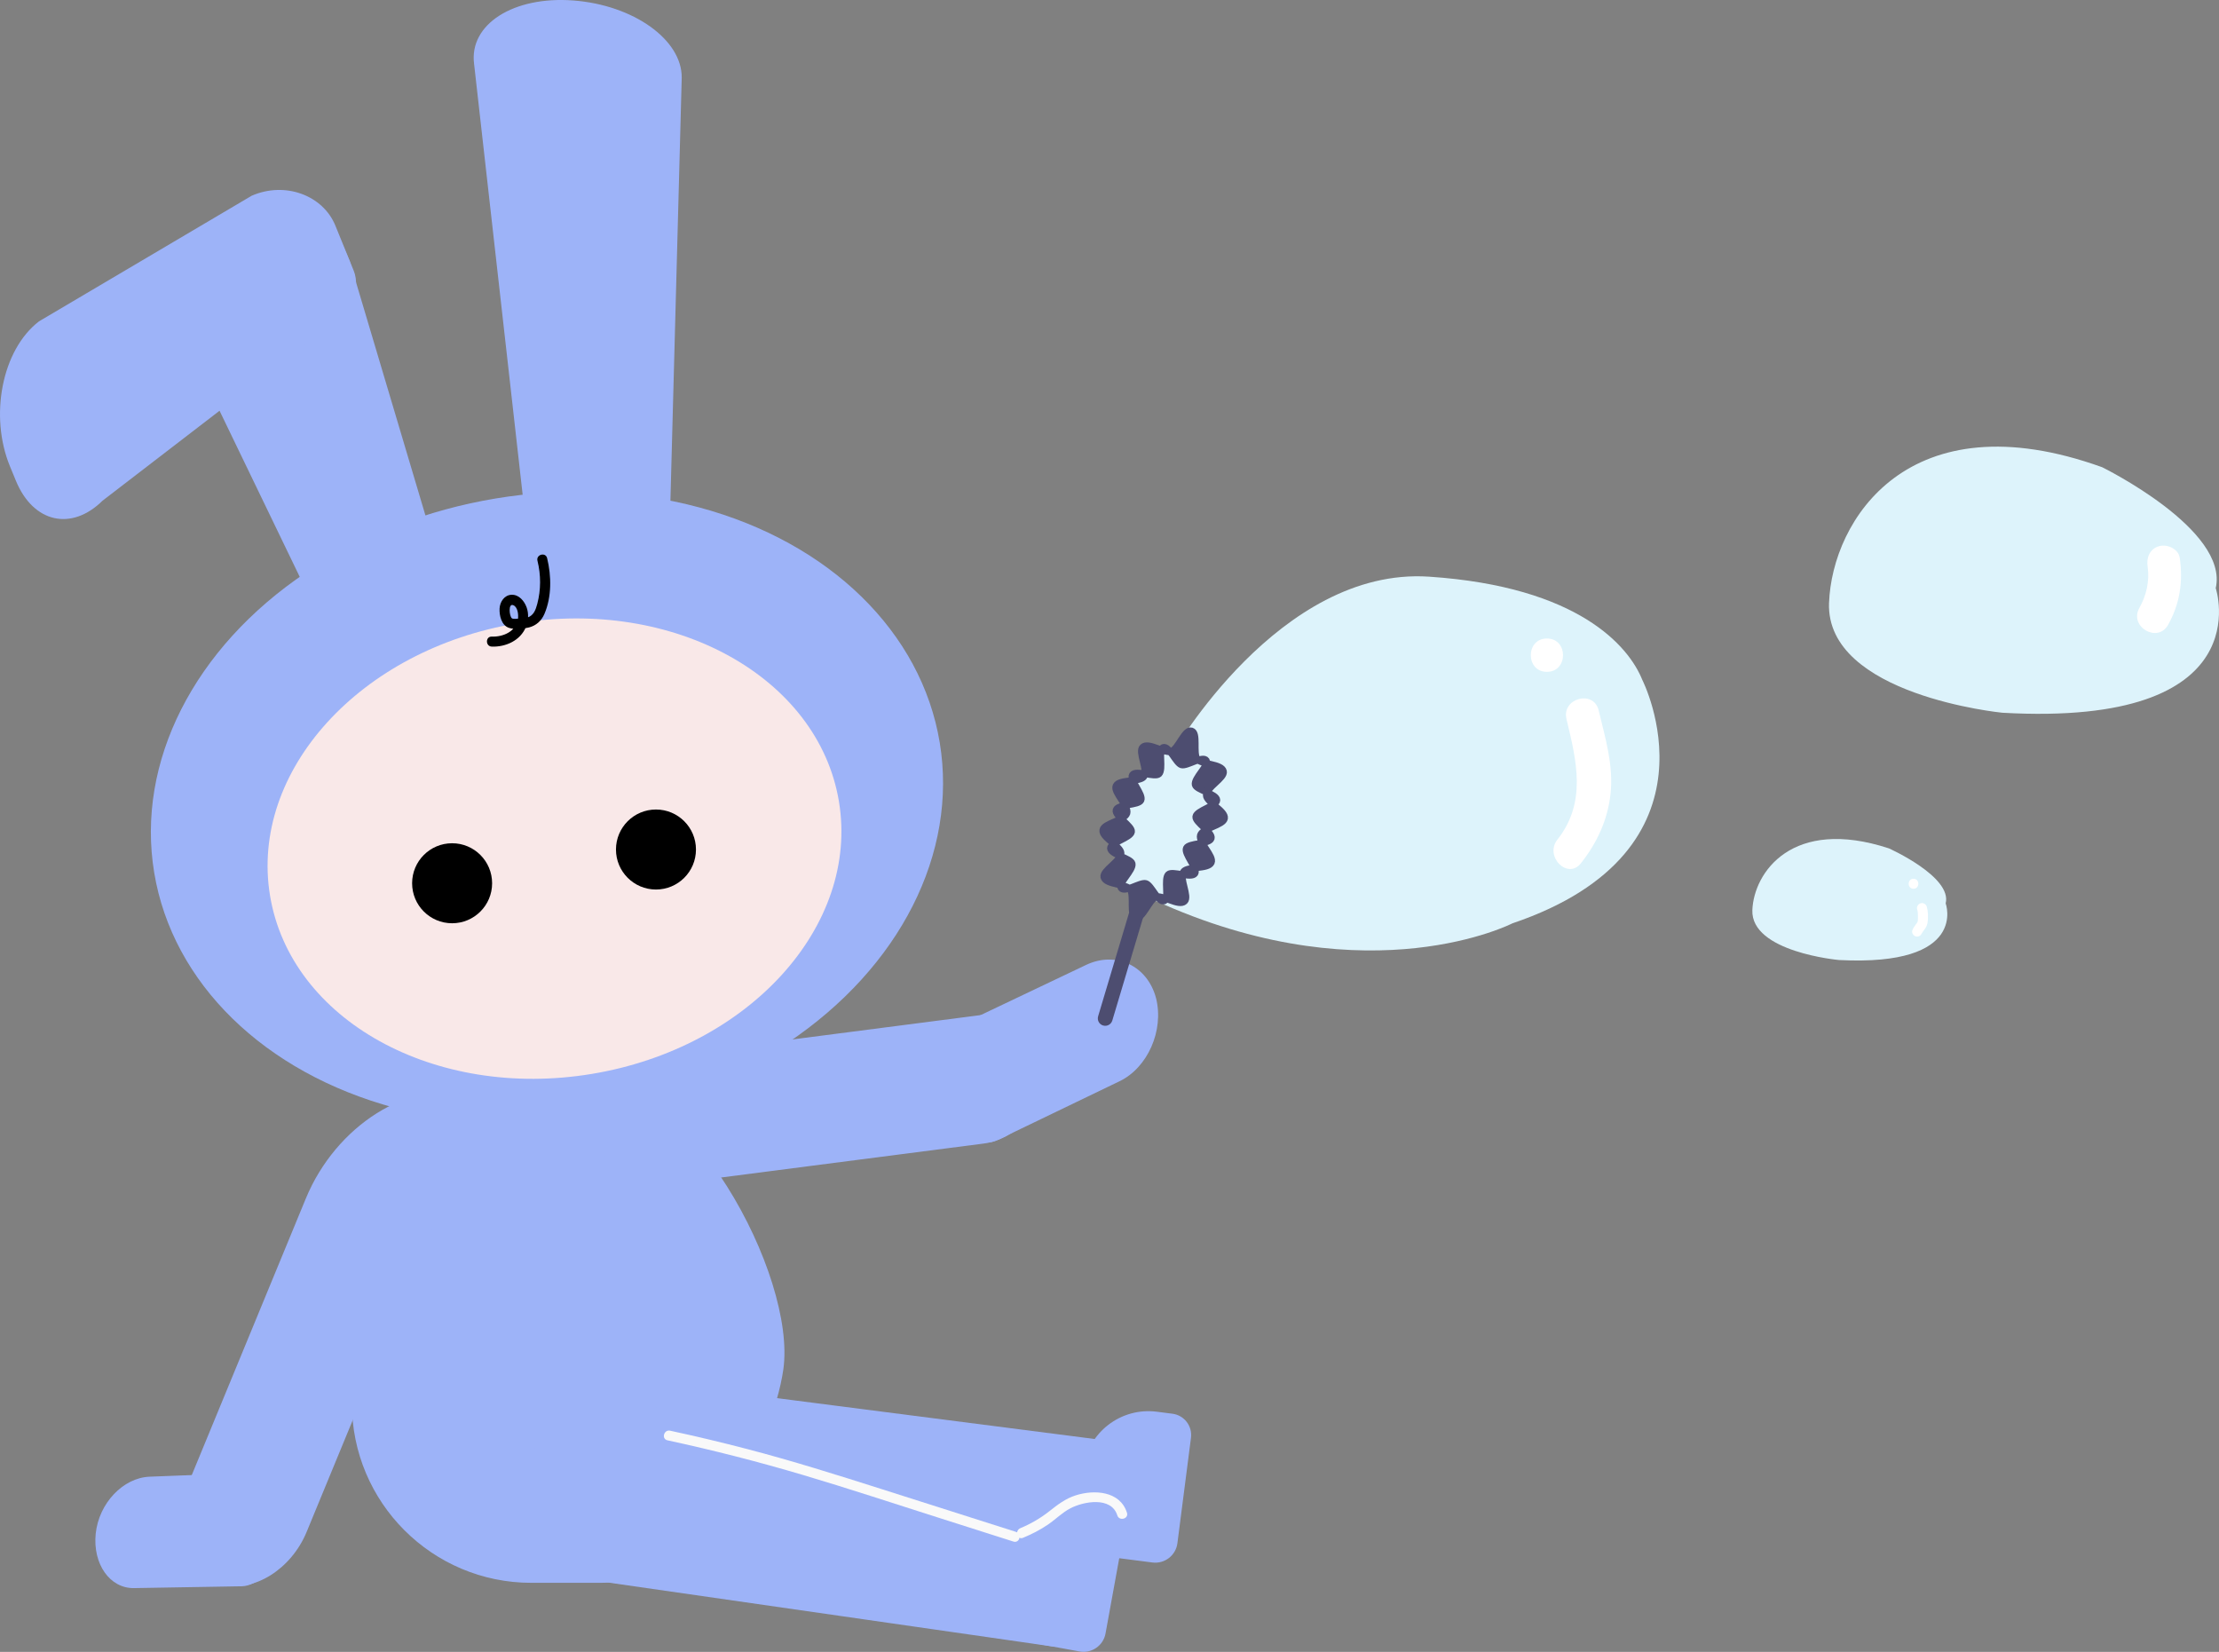 <?xml version="1.0" encoding="UTF-8"?>
<svg id="b" data-name="圖層 2" xmlns="http://www.w3.org/2000/svg" viewBox="0 0 665.73 495.54">
  <rect x="0" y="0" width="665.73" height="495.54" fill="#808080" stroke="none"/>
  <defs>
    <style>
      .d, .e {
        fill: #4d4d70;
      }

      .f {
        fill: #fff;
      }

      .g {
        fill: #f9e8e8;
      }

      .h {
        fill: #f9f9f9;
      }

      .i {
        fill: #9db3f8;
      }

      .j {
        fill: #ddf3fb;
      }

      .k {
        fill: none;
        stroke-width: 2px;
      }

      .k, .e {
        stroke: #4d4d70;
        stroke-miterlimit: 10;
      }
    </style>
  </defs>
  <g id="c" data-name="圖層 48">
    <path class="i" d="M166.81,321.82h5.95c33.83,0,66.25,61,62.25,89-3.25,22.74-25.1,64-54.83,64h-20.78c-29.73,0-53.83-24.1-53.83-53.83v-37.92c0-33.83,27.42-61.25,61.25-61.25Z"/>
    <ellipse class="i" cx="164.09" cy="242.28" rx="119.44" ry="94" transform="translate(-37.36 30.04) rotate(-9.4)"/>
    <path class="i" d="M102.5,72.8l2.45,5.61,25.19,84.62c1.7,11.34-5,23.71-14.22,27.61h0c-9.94,4.41-20.65-2.39-24.83-15.18l-42.2-87.42,4.85-1.45"/>
    <path class="i" d="M4.76,144.19l-1.78-4.32c-6.19-15.02-2.46-34.89,8.72-43.47l63.8-37.68c10.06-4.39,21.42-.12,25.12,8.97l5.49,13.49c2.32,5.72-1.21,13.25-7.78,17.09l-67.57,51.93c-9.24,9.13-20.75,6.75-26-6Z"/>
    <path class="i" d="M179.63,172.07h0c-11.3.42-21.34-8.76-22.47-20.51l-14.93-132.4c-1.53-11.86,11.78-20.38,29.78-19.02h0c18.04,1.37,32.62,11.76,32.52,23.18l-3.41,127.52c-.5,11.32-10.15,20.81-21.49,21.23Z"/>
    <ellipse class="g" cx="166.34" cy="254.58" rx="86.5" ry="68.5" transform="translate(-39.33 30.58) rotate(-9.4)"/>
    <path class="i" d="M180.6,357.85l114.41-14.79c9.8-1.27,17.75-10,17.76-19.51v-4.22c.01-9.51-7.92-16.19-17.72-14.93l-79.42,10.27c-19.32,2.5-35,19.72-35.01,38.48v4.7Z"/>
    <path class="i" d="M346.82,299.38h0c2.47,9.74-2.53,20.96-10.96,24.98l-36.52,17.6c-4.74,2.31-10.14-.49-12.13-6.22l-4.73-13.07c-2.21-5.87.12-12.61,5.29-15.1l38.13-18.14c8.86-4.18,18.32.24,20.91,9.93Z"/>
    <path class="i" d="M145.55,329.7l-53.56,129.86c-4.59,11.12-15.77,18.17-24.98,15.75l-4.08-1.07c-9.21-2.42-12.96-13.4-8.37-24.53l37.18-90.15c9.04-21.93,31.1-35.84,49.25-31.06l4.55,1.2Z"/>
    <rect class="i" x="250.17" y="368.51" width="33.51" height="144.32" rx="9.79" ry="9.79" transform="translate(-204.2 649.18) rotate(-82.67)"/>
    <path class="i" d="M353.24,462.92l4.07-31.62c.45-3.53-2.04-6.76-5.57-7.21l-4.68-.6c-10.8-1.39-20.68,6.24-22.07,17.04l-3.23,25.1,23.98,3.09c3.67.47,7.03-2.12,7.5-5.79Z"/>
    <path class="i" d="M301.81,454.55h35.39c3.7,0,6.7,3,6.7,6.7v24.18h-24.1c-13.49,0-24.43-10.95-24.43-24.43h0c0-3.56,2.89-6.44,6.44-6.44Z" transform="translate(839.28 239.7) rotate(100.32)"/>
    <path d="M147.52,193.97c4.2.15,8.59-1.81,10.26-5.87.76-1.85.9-4.02.21-5.91s-2.28-3.84-4.49-3.77-3.51,2.14-3.62,4.12c-.11,2.09.57,5.04,2.78,5.79,1.76.59,4.31.34,6.08-.12,2.14-.56,3.7-1.99,4.58-4.01,2.22-5.14,2.14-11.43.82-16.78-.46-1.87-3.36-1.08-2.89.8,1.05,4.25,1.06,8.69-.06,12.93-.46,1.73-1.05,3.45-2.89,4.07-.81.27-1.67.33-2.51.35-.5.02-1.84.22-2.24-.11-.75-.62-1.16-4.66.5-3.89,1.35.63,1.54,2.98,1.33,4.21-.64,3.69-4.44,5.31-7.84,5.19-1.93-.07-1.93,2.93,0,3h0Z"/>
    <g>
      <circle cx="135.64" cy="264.96" r="12"/>
      <circle cx="196.8" cy="254.84" r="12"/>
    </g>
    <path class="i" d="M28.71,460.09h0c.95-9.14,8.22-16.81,16.19-17.11l35.96-1.4c4.85-.19,7.55,4.34,6.04,10.12l-3.4,13.22c-1.5,5.96-6.39,10.85-10.95,10.93l-32.34.55c-7.23.12-12.4-7.18-11.5-16.3Z"/>
    <path class="i" d="M331.16,469.69l-2.7,15.14c-1.05,5.87-6.89,9.91-13.05,9.03l-158.86-22.85c-6.16-.89-10.31-6.36-9.26-12.23l2.7-15.14c1.05-5.87,6.89-9.91,13.05-9.03l158.86,22.85c6.16.89,10.31,6.36,9.26,12.23Z"/>
    <path class="h" d="M200.26,432.07c13.72,2.96,27.32,6.44,40.77,10.43,13.44,3.99,26.76,8.4,40.12,12.65,7.63,2.43,15.27,4.86,22.9,7.29,1.84.59,2.63-2.31.8-2.89-13.54-4.31-27.07-8.62-40.61-12.93-13.3-4.23-26.59-8.42-40.1-11.94-7.66-2-15.36-3.83-23.09-5.5-1.88-.41-2.69,2.48-.8,2.89h0Z"/>
    <path class="h" d="M306.93,461.31c2.61-1.08,5.11-2.36,7.45-3.95s4.28-3.61,6.76-4.9c3.98-2.08,12.26-3.6,14.07,2.12.58,1.83,3.48,1.05,2.89-.8-2.07-6.53-9.84-6.98-15.38-5.2-3.07.99-5.38,2.77-7.88,4.74-2.64,2.09-5.6,3.81-8.71,5.1-1.76.73-.99,3.63.8,2.89h0Z"/>
    <path class="j" d="M351.73,225.99s32-56,77-53,60,21,64,31c0,0,26,51-39,73,0,0-42.21,21.64-104.6-5.68l-12.4-5.32c-6-28,13-40,13-40h2Z"/>
    <g>
      <g>
        <path class="d" d="M340.75,275.24c-2.03-.61-.38-6.53-1.7-8.48-1.1-1.63-7.34-1.31-7.89-3.64-.46-1.97,5.21-4.87,5.18-7.19-.03-2.07-5.84-4.67-5.5-6.91.31-2.08,6.63-2.91,7.27-5.06s-4.18-6.31-3.3-8.22c.95-2.07,7.24-1.04,8.39-2.76,1.3-1.92-1.85-7.46-.38-8.85,1.73-1.65,6.78,2.05,8.59,1.29,2.17-.91,4.04-6.77,6.07-6.16s.38,6.53,1.7,8.48c1.1,1.63,7.34,1.31,7.89,3.64.46,1.97-5.21,4.87-5.18,7.19.03,2.07,5.84,4.67,5.5,6.91-.31,2.08-6.63,2.91-7.27,5.06s4.18,6.31,3.3,8.22c-.95,2.07-7.24,1.04-8.39,2.76-1.3,1.92,1.85,7.46.38,8.85-1.73,1.65-6.78-2.05-8.59-1.29-2.17.91-4.04,6.77-6.07,6.16ZM354.44,229.45c-1.67-.5-3.76-5.96-5.54-5.22-1.49.63.24,6.59-1.19,7.95-1.21,1.15-6.92-1.32-7.99.27-.95,1.41,3.38,5.91,2.6,7.61-.72,1.57-6.96,1.14-7.49,2.91s4.92,4.83,4.66,6.54c-.28,1.85-6.37,3.24-6.35,4.94.02,1.91,6.15,2.99,6.53,4.61.45,1.92-4.27,5.95-3.37,7.29,1.08,1.6,5.82-1.82,7.49-1.32s3.76,5.96,5.54,5.22c1.49-.63-.24-6.59,1.19-7.95,1.21-1.15,6.92,1.32,7.99-.27.95-1.41-3.38-5.91-2.6-7.61.72-1.57,6.96-1.14,7.49-2.91s-4.92-4.83-4.66-6.54c.28-1.85,6.37-3.24,6.35-4.94-.02-1.91-6.15-2.99-6.53-4.61-.45-1.92,4.27-5.95,3.37-7.29-1.08-1.6-5.82,1.82-7.49,1.32Z"/>
        <path class="k" d="M340.75,275.24c-2.03-.61-.38-6.53-1.7-8.48-1.1-1.63-7.34-1.31-7.89-3.64-.46-1.97,5.21-4.87,5.18-7.19-.03-2.07-5.84-4.67-5.5-6.91.31-2.08,6.63-2.91,7.27-5.06s-4.18-6.31-3.3-8.22c.95-2.07,7.24-1.04,8.39-2.76,1.3-1.92-1.85-7.46-.38-8.85,1.73-1.65,6.78,2.05,8.59,1.29,2.17-.91,4.04-6.77,6.07-6.16s.38,6.53,1.7,8.48c1.1,1.63,7.34,1.31,7.89,3.64.46,1.97-5.21,4.87-5.18,7.19.03,2.07,5.84,4.67,5.5,6.91-.31,2.08-6.63,2.91-7.27,5.06s4.18,6.31,3.3,8.22c-.95,2.07-7.24,1.04-8.39,2.76-1.3,1.92,1.85,7.46.38,8.85-1.73,1.65-6.78-2.05-8.59-1.29-2.17.91-4.04,6.77-6.07,6.16ZM354.44,229.45c-1.67-.5-3.76-5.96-5.54-5.22-1.49.63.24,6.59-1.19,7.95-1.21,1.15-6.92-1.32-7.99.27-.95,1.41,3.38,5.91,2.6,7.61-.72,1.57-6.96,1.14-7.49,2.91s4.92,4.83,4.66,6.54c-.28,1.85-6.37,3.24-6.35,4.94.02,1.91,6.15,2.99,6.53,4.61.45,1.92-4.27,5.95-3.37,7.29,1.08,1.6,5.82-1.82,7.49-1.32s3.76,5.96,5.54,5.22c1.49-.63-.24-6.59,1.19-7.95,1.21-1.15,6.92,1.32,7.99-.27.95-1.41-3.38-5.91-2.6-7.61.72-1.57,6.96-1.14,7.49-2.91s-4.92-4.83-4.66-6.54c.28-1.85,6.37-3.24,6.35-4.94-.02-1.91-6.15-2.99-6.53-4.61-.45-1.92,4.27-5.95,3.37-7.29-1.08-1.6-5.82,1.82-7.49,1.32Z"/>
      </g>
      <path class="e" d="M334.51,272.05h3.45v34.12c0,.95-.77,1.72-1.72,1.72h0c-.95,0-1.72-.77-1.72-1.72v-34.12h0Z" transform="translate(97.16 -84.17) rotate(16.65)"/>
    </g>
    <path class="j" d="M525.73,272.99c.45-11.23,11.91-28,40.95-18.5,0,0,19.05,8.5,17.05,16.5,0,0,7,19-32,17,0,0-26.51-2.36-26-15Z"/>
    <path class="j" d="M548.74,180.83c.9-24.68,23.82-61.56,81.92-40.68,0,0,38.1,18.69,34.09,36.28,0,0,14,41.78-64.01,37.38,0,0-53.02-5.19-52.01-32.98Z"/>
    <path class="j" d="M462.74,201.81c6.43,0,6.45-10,0-10s-6.45,10,0,10h0Z"/>
    <path class="f" d="M464.1,201.54c6.43,0,6.45-10,0-10s-6.45,10,0,10h0Z"/>
    <path class="f" d="M469.97,215.73c3.06,12.66,6.09,24.97-2.74,36.16-3.94,5,3.09,12.12,7.07,7.07,4.84-6.14,8.02-12.98,8.88-20.8.94-8.55-1.59-16.86-3.57-25.09-1.51-6.25-11.16-3.61-9.64,2.66h0Z"/>
    <path class="f" d="M574.08,266.61c1.93,0,1.93-3,0-3s-1.93,3,0,3h0Z"/>
    <path class="f" d="M575.19,272.81c.05.17.09.34.12.51.02.09.03.17.04.26-.02-.18-.02-.18,0,0,.02.31.04.61.05.92,0,.35,0,.71,0,1.06,0,.17,0,.35-.02.52,0,.09-.01.17-.02.26.02-.16.02-.19,0-.08-.04.12-.04.31-.12.41.09-.2.09-.22.02-.07-.03.06-.07.12-.1.18-.14.23-.3.44-.46.64-.4.53-.72,1.02-.97,1.64-.3.73.32,1.68,1.05,1.85.87.2,1.53-.27,1.85-1.05-.04.09-.12.24-.02.07.04-.06.07-.12.1-.18.07-.12.15-.24.23-.35.17-.23.34-.45.51-.68.46-.62.76-1.3.86-2.06.2-1.5.17-3.19-.24-4.65-.21-.76-1.07-1.3-1.85-1.05s-1.27,1.03-1.05,1.85h0Z"/>
    <path class="f" d="M644.32,169.98c.63,4.31-.38,8.65-2.49,12.41-3.14,5.62,5.49,10.67,8.63,5.05,3.52-6.29,4.54-13.03,3.49-20.12-.39-2.67-3.78-4.16-6.15-3.49-2.86.8-3.89,3.46-3.49,6.15h0Z"/>
  </g>
</svg>